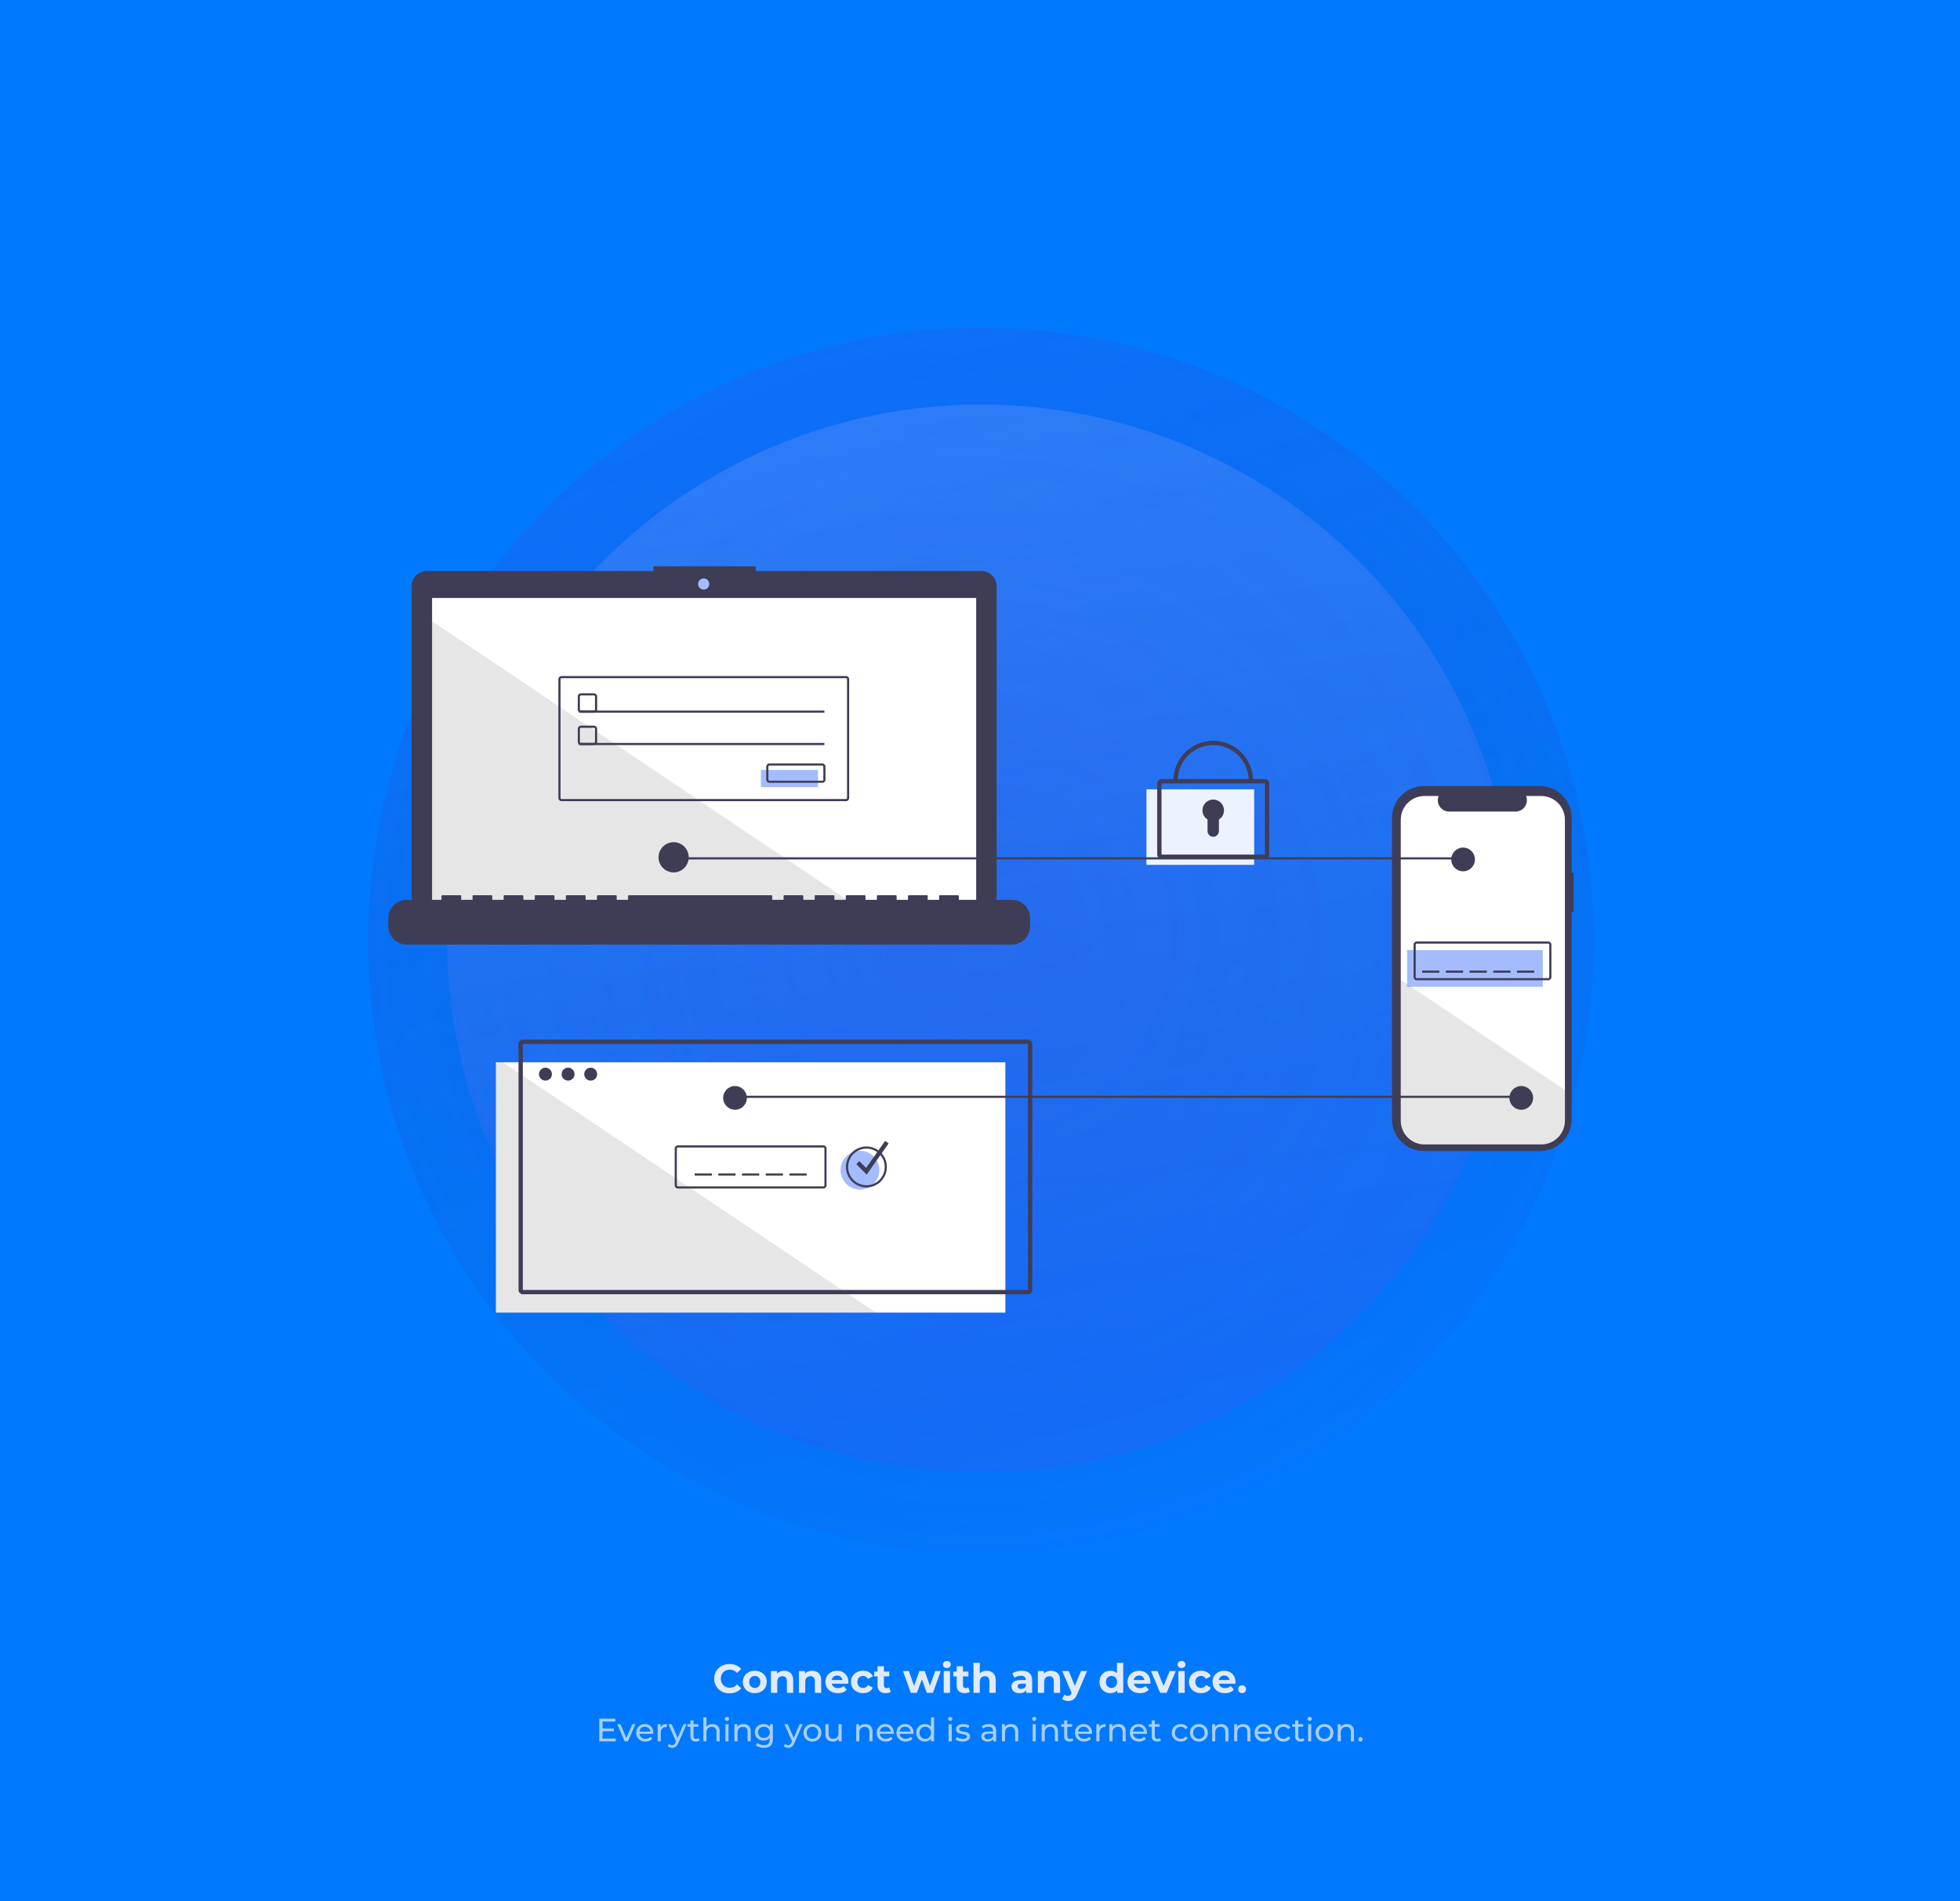 <svg width="969" height="940" viewBox="0 0 969 940" fill="none" xmlns="http://www.w3.org/2000/svg">
<rect width="969" height="940" fill="#0079FF"/>
<circle cx="485" cy="465" r="303" fill="url(#paint0_radial_0_4)" fill-opacity="0.2"/>
<circle cx="485" cy="465" r="303" fill="url(#paint1_linear_0_4)" fill-opacity="0.2"/>
<circle cx="485" cy="464" r="264" fill="url(#paint2_radial_0_4)" fill-opacity="0.2"/>
<circle cx="485" cy="464" r="264" fill="url(#paint3_linear_0_4)" fill-opacity="0.2"/>
<g clip-path="url(#clip0_0_4)">
<path d="M778 431.552H777.01V404.39C777.01 402.326 776.604 400.282 775.816 398.374C775.027 396.467 773.871 394.734 772.414 393.274C770.957 391.815 769.227 390.657 767.324 389.867C765.42 389.077 763.379 388.67 761.319 388.67H703.879C701.818 388.67 699.778 389.077 697.874 389.867C695.97 390.657 694.24 391.815 692.783 393.274C691.326 394.734 690.17 396.467 689.382 398.374C688.593 400.282 688.187 402.326 688.187 404.39V553.401C688.187 555.465 688.593 557.509 689.382 559.417C690.17 561.324 691.326 563.057 692.783 564.517C694.24 565.976 695.97 567.134 697.874 567.924C699.778 568.714 701.818 569.121 703.879 569.121H761.319C763.379 569.121 765.42 568.714 767.324 567.924C769.227 567.134 770.957 565.976 772.414 564.517C773.871 563.057 775.027 561.324 775.816 559.417C776.604 557.509 777.01 555.465 777.01 553.401V450.886H778V431.552Z" fill="#3F3D56"/>
<path d="M773.671 405.314V554.108C773.671 557.222 772.436 560.208 770.238 562.41C768.041 564.612 765.06 565.849 761.951 565.849H704.235C702.696 565.849 701.173 565.545 699.751 564.955C698.33 564.365 697.038 563.5 695.95 562.409C694.862 561.319 694 560.025 693.411 558.6C692.823 557.176 692.52 555.649 692.521 554.108V405.314C692.521 402.201 693.755 399.216 695.952 397.015C698.149 394.814 701.128 393.578 704.235 393.578H711.237C710.894 394.425 710.763 395.343 710.857 396.252C710.951 397.162 711.266 398.034 711.775 398.793C712.284 399.551 712.971 400.173 713.776 400.603C714.581 401.033 715.479 401.259 716.392 401.26H749.299C750.213 401.262 751.113 401.038 751.919 400.608C752.726 400.179 753.414 399.557 753.924 398.797C754.433 398.038 754.748 397.164 754.841 396.254C754.933 395.344 754.8 394.425 754.454 393.578H761.951C765.059 393.578 768.039 394.814 770.237 397.015C772.435 399.216 773.67 402.201 773.671 405.314Z" fill="white"/>
<path d="M762.745 469.756H695.652V487.894H762.745V469.756Z" fill="#A4BCFD"/>
<path d="M765.407 484.693H700.444C700.02 484.693 699.614 484.524 699.315 484.224C699.015 483.924 698.847 483.517 698.846 483.093V467.089C698.847 466.665 699.015 466.258 699.315 465.958C699.614 465.658 700.02 465.489 700.444 465.489H765.407C765.831 465.489 766.237 465.658 766.536 465.958C766.836 466.258 767.004 466.665 767.005 467.089V483.093C767.004 483.517 766.836 483.924 766.536 484.224C766.237 484.524 765.831 484.693 765.407 484.693ZM700.444 466.556C700.303 466.556 700.167 466.612 700.068 466.712C699.968 466.812 699.912 466.948 699.911 467.089V483.093C699.912 483.234 699.968 483.37 700.068 483.47C700.167 483.57 700.303 483.626 700.444 483.626H765.407C765.548 483.626 765.684 483.57 765.784 483.47C765.883 483.37 765.939 483.234 765.94 483.093V467.089C765.939 466.948 765.883 466.812 765.784 466.712C765.684 466.612 765.548 466.556 765.407 466.556H700.444Z" fill="#3F3D56"/>
<path d="M711.626 479.892H703.106V480.959H711.626V479.892Z" fill="#3F3D56"/>
<path d="M723.341 479.892H714.821V480.959H723.341V479.892Z" fill="#3F3D56"/>
<path d="M735.056 479.892H726.536V480.959H735.056V479.892Z" fill="#3F3D56"/>
<path d="M746.77 479.892H738.25V480.959H746.77V479.892Z" fill="#3F3D56"/>
<path d="M758.485 479.892H749.965V480.959H758.485V479.892Z" fill="#3F3D56"/>
<path opacity="0.1" d="M773.671 538.979V554.108C773.671 557.222 772.436 560.208 770.238 562.41C768.041 564.612 765.06 565.849 761.951 565.849H704.235C702.696 565.849 701.173 565.545 699.751 564.955C698.33 564.365 697.038 563.5 695.95 562.409C694.862 561.319 694 560.025 693.411 558.6C692.823 557.176 692.52 555.649 692.521 554.108V484.512L773.671 538.979Z" fill="black"/>
<path d="M497.035 525.237H245.169V649H497.035V525.237Z" fill="white"/>
<path opacity="0.1" d="M433.003 649H246.234C245.952 648.999 245.682 648.886 245.482 648.687C245.283 648.487 245.17 648.216 245.169 647.933V526.303C245.17 526.021 245.283 525.75 245.482 525.55C245.682 525.35 245.952 525.237 246.234 525.237H248.599L433.003 649Z" fill="black"/>
<path d="M752.095 541.774H361.784V542.841H752.095V541.774Z" fill="#3F3D56"/>
<path d="M485.182 282.303H373.632V280H323.051V282.303H211.041C210.05 282.303 209.069 282.499 208.154 282.879C207.238 283.259 206.406 283.816 205.706 284.517C205.005 285.219 204.449 286.053 204.07 286.97C203.691 287.887 203.496 288.87 203.496 289.863V442.89C203.496 444.895 204.291 446.817 205.706 448.235C207.121 449.653 209.04 450.449 211.041 450.449H485.182C487.184 450.449 489.103 449.653 490.518 448.235C491.933 446.817 492.728 444.895 492.728 442.89V289.863C492.728 288.87 492.533 287.887 492.154 286.97C491.774 286.053 491.219 285.219 490.518 284.517C489.817 283.816 488.986 283.259 488.07 282.879C487.155 282.499 486.173 282.303 485.182 282.303Z" fill="#3F3D56"/>
<path d="M482.61 295.661H213.614V447.687H482.61V295.661Z" fill="white"/>
<path d="M347.882 291.517C349.406 291.517 350.641 290.279 350.641 288.753C350.641 287.226 349.406 285.989 347.882 285.989C346.358 285.989 345.123 287.226 345.123 288.753C345.123 290.279 346.358 291.517 347.882 291.517Z" fill="#A4BCFD"/>
<path d="M293.625 352.395H287.236C286.812 352.394 286.406 352.225 286.107 351.925C285.807 351.625 285.639 351.218 285.638 350.794V344.393C285.639 343.968 285.807 343.562 286.107 343.261C286.406 342.961 286.812 342.793 287.236 342.792H293.625C294.049 342.793 294.455 342.961 294.755 343.261C295.054 343.562 295.222 343.968 295.223 344.393V350.794C295.222 351.218 295.054 351.625 294.755 351.925C294.455 352.225 294.049 352.394 293.625 352.395ZM287.236 343.859C287.094 343.859 286.959 343.916 286.859 344.016C286.759 344.116 286.703 344.251 286.703 344.393V350.794C286.703 350.936 286.759 351.071 286.859 351.171C286.959 351.271 287.094 351.327 287.236 351.328H293.625C293.767 351.327 293.902 351.271 294.002 351.171C294.102 351.071 294.158 350.936 294.158 350.794V344.393C294.158 344.251 294.102 344.116 294.002 344.016C293.902 343.916 293.767 343.859 293.625 343.859H287.236Z" fill="#3F3D56"/>
<path d="M407.577 351.328H286.171V352.395H407.577V351.328Z" fill="#3F3D56"/>
<path d="M404.382 380.668H376.161V389.204H404.382V380.668Z" fill="#A4BCFD"/>
<path d="M406.512 387.07H380.42C379.997 387.069 379.591 386.9 379.291 386.6C378.992 386.3 378.824 385.894 378.823 385.469V379.068C378.824 378.643 378.992 378.237 379.291 377.937C379.591 377.637 379.997 377.468 380.42 377.467H406.512C406.936 377.468 407.342 377.637 407.641 377.937C407.941 378.237 408.109 378.643 408.11 379.068V385.469C408.109 385.894 407.941 386.3 407.641 386.6C407.342 386.9 406.936 387.069 406.512 387.07ZM380.42 378.534C380.279 378.534 380.144 378.591 380.044 378.691C379.944 378.791 379.888 378.926 379.888 379.068V385.469C379.888 385.611 379.944 385.746 380.044 385.846C380.144 385.946 380.279 386.003 380.42 386.003H406.512C406.653 386.003 406.789 385.946 406.889 385.846C406.988 385.746 407.045 385.611 407.045 385.469V379.068C407.045 378.926 406.988 378.791 406.889 378.691C406.789 378.591 406.653 378.534 406.512 378.534H380.42Z" fill="#3F3D56"/>
<path d="M620.039 390.27H566.79V427.613H620.039V390.27Z" fill="#EDF2FF"/>
<path d="M625.364 424.679H574.245C573.68 424.678 573.139 424.453 572.74 424.053C572.34 423.653 572.116 423.111 572.115 422.545V387.336C572.116 386.771 572.34 386.228 572.74 385.828C573.139 385.428 573.68 385.203 574.245 385.203H625.364C625.928 385.203 626.47 385.428 626.869 385.828C627.268 386.228 627.493 386.771 627.494 387.336V422.545C627.493 423.111 627.268 423.653 626.869 424.053C626.47 424.453 625.928 424.678 625.364 424.679ZM574.245 387.336V422.545H625.365L625.364 387.336H574.245Z" fill="#3F3D56"/>
<path d="M619.506 386.003H617.376C617.376 381.334 615.525 376.856 612.23 373.555C608.934 370.253 604.465 368.398 599.804 368.398C595.144 368.398 590.674 370.253 587.379 373.555C584.084 376.856 582.232 381.334 582.232 386.003H580.102C580.102 380.768 582.178 375.747 585.873 372.046C589.568 368.344 594.579 366.265 599.804 366.265C605.03 366.265 610.041 368.344 613.736 372.046C617.431 375.747 619.506 380.768 619.506 386.003Z" fill="#3F3D56"/>
<path d="M605.129 400.673C605.13 399.744 604.889 398.831 604.43 398.024C603.971 397.217 603.309 396.544 602.51 396.072C601.712 395.6 600.804 395.345 599.877 395.333C598.95 395.32 598.035 395.55 597.224 396C596.413 396.45 595.733 397.105 595.252 397.899C594.771 398.693 594.505 399.6 594.481 400.528C594.457 401.457 594.676 402.376 595.115 403.194C595.554 404.012 596.199 404.701 596.986 405.193V410.919C596.986 411.289 597.058 411.657 597.2 411.999C597.342 412.342 597.549 412.653 597.811 412.916C598.073 413.178 598.384 413.386 598.726 413.528C599.068 413.67 599.434 413.743 599.805 413.743C600.552 413.743 601.269 413.445 601.798 412.916C602.327 412.386 602.624 411.668 602.624 410.919V405.193C603.39 404.715 604.022 404.049 604.461 403.258C604.899 402.467 605.129 401.578 605.129 400.673Z" fill="#3F3D56"/>
<path d="M351.933 580.183H343.413V581.25H351.933V580.183Z" fill="#3F3D56"/>
<path d="M363.647 580.183H355.127V581.25H363.647V580.183Z" fill="#3F3D56"/>
<path d="M375.362 580.183H366.842V581.25H375.362V580.183Z" fill="#3F3D56"/>
<path d="M387.077 580.183H378.557V581.25H387.077V580.183Z" fill="#3F3D56"/>
<path d="M398.791 580.183H390.271V581.25H398.791V580.183Z" fill="#3F3D56"/>
<path d="M508.217 639.931H258.481C257.917 639.931 257.375 639.706 256.976 639.306C256.577 638.905 256.352 638.363 256.352 637.797V516.168C256.352 515.602 256.577 515.06 256.976 514.66C257.375 514.26 257.917 514.035 258.481 514.034H508.217C508.781 514.034 509.323 514.259 509.722 514.66C510.121 515.06 510.346 515.602 510.347 516.168V637.797C510.346 638.363 510.121 638.906 509.722 639.306C509.323 639.706 508.781 639.931 508.217 639.931ZM258.481 516.168V637.797H508.218L508.217 516.168H258.481Z" fill="#3F3D56"/>
<path d="M269.664 534.305C271.428 534.305 272.859 532.872 272.859 531.105C272.859 529.337 271.428 527.904 269.664 527.904C267.899 527.904 266.469 529.337 266.469 531.105C266.469 532.872 267.899 534.305 269.664 534.305Z" fill="#3F3D56"/>
<path d="M280.846 534.305C282.61 534.305 284.041 532.872 284.041 531.105C284.041 529.337 282.61 527.904 280.846 527.904C279.081 527.904 277.651 529.337 277.651 531.105C277.651 532.872 279.081 534.305 280.846 534.305Z" fill="#3F3D56"/>
<path d="M292.028 534.305C293.792 534.305 295.223 532.872 295.223 531.105C295.223 529.337 293.792 527.904 292.028 527.904C290.263 527.904 288.833 529.337 288.833 531.105C288.833 532.872 290.263 534.305 292.028 534.305Z" fill="#3F3D56"/>
<path d="M407.045 587.652H335.159C334.736 587.651 334.33 587.482 334.03 587.182C333.731 586.882 333.562 586.476 333.562 586.051V567.914C333.562 567.489 333.731 567.082 334.03 566.782C334.33 566.482 334.736 566.314 335.159 566.313H407.045C407.468 566.314 407.874 566.482 408.174 566.782C408.473 567.082 408.642 567.489 408.642 567.914V586.051C408.642 586.476 408.473 586.882 408.174 587.182C407.874 587.482 407.468 587.651 407.045 587.652ZM335.159 567.38C335.018 567.38 334.883 567.437 334.783 567.537C334.683 567.637 334.627 567.772 334.627 567.914V586.051C334.627 586.193 334.683 586.328 334.783 586.428C334.883 586.528 335.018 586.585 335.159 586.585H407.045C407.186 586.585 407.321 586.528 407.421 586.428C407.521 586.328 407.577 586.193 407.577 586.051V567.914C407.577 567.772 407.521 567.637 407.421 567.537C407.321 567.437 407.186 567.38 407.045 567.38H335.159Z" fill="#3F3D56"/>
<path d="M425.149 588.185C430.443 588.185 434.734 583.886 434.734 578.583C434.734 573.28 430.443 568.981 425.149 568.981C419.856 568.981 415.564 573.28 415.564 578.583C415.564 583.886 419.856 588.185 425.149 588.185Z" fill="#A4BCFD"/>
<path d="M428.344 587.118C426.343 587.118 424.387 586.524 422.723 585.41C421.06 584.296 419.763 582.713 418.997 580.861C418.231 579.009 418.031 576.971 418.421 575.005C418.812 573.039 419.775 571.233 421.19 569.815C422.605 568.398 424.408 567.433 426.37 567.041C428.333 566.65 430.367 566.851 432.216 567.618C434.064 568.385 435.645 569.684 436.756 571.351C437.868 573.018 438.461 574.978 438.461 576.982C438.458 579.67 437.391 582.246 435.495 584.146C433.598 586.046 431.026 587.115 428.344 587.118ZM428.344 567.914C426.554 567.914 424.804 568.445 423.315 569.442C421.826 570.438 420.666 571.855 419.981 573.512C419.296 575.169 419.117 576.992 419.466 578.752C419.815 580.511 420.677 582.127 421.943 583.395C423.209 584.663 424.822 585.527 426.578 585.877C428.334 586.227 430.154 586.047 431.808 585.361C433.462 584.675 434.876 583.512 435.871 582.021C436.865 580.529 437.396 578.776 437.396 576.982C437.394 574.578 436.439 572.273 434.742 570.573C433.045 568.873 430.744 567.916 428.344 567.914Z" fill="#3F3D56"/>
<path d="M428.486 580.768L423.331 575.603L424.837 574.094L428.202 577.465L437.591 564.098L439.332 565.327L428.486 580.768Z" fill="#3F3D56"/>
<path opacity="0.1" d="M422.971 447.687H213.614V307.178L422.971 447.687Z" fill="black"/>
<path d="M500.281 444.921H474.028V443.026C474.028 442.977 474.019 442.928 474 442.882C473.981 442.837 473.953 442.795 473.918 442.76C473.884 442.726 473.842 442.698 473.797 442.679C473.751 442.66 473.703 442.65 473.653 442.65H464.652C464.603 442.65 464.554 442.66 464.509 442.679C464.463 442.698 464.422 442.726 464.387 442.76C464.352 442.795 464.325 442.837 464.306 442.882C464.287 442.928 464.277 442.977 464.277 443.026V444.921H458.652V443.026C458.652 442.977 458.642 442.928 458.623 442.882C458.604 442.837 458.577 442.795 458.542 442.76C458.507 442.726 458.466 442.698 458.42 442.679C458.375 442.66 458.326 442.65 458.277 442.65H449.276C449.227 442.65 449.178 442.66 449.132 442.679C449.087 442.698 449.045 442.726 449.011 442.76C448.976 442.795 448.948 442.837 448.929 442.882C448.91 442.928 448.901 442.977 448.901 443.026V444.921H443.275V443.026C443.275 442.977 443.266 442.928 443.247 442.882C443.228 442.837 443.2 442.795 443.165 442.76C443.131 442.726 443.089 442.698 443.044 442.679C442.998 442.66 442.949 442.65 442.9 442.65H433.899C433.85 442.65 433.801 442.66 433.756 442.679C433.71 442.698 433.669 442.726 433.634 442.76C433.599 442.795 433.572 442.837 433.553 442.882C433.534 442.928 433.524 442.977 433.524 443.026V444.921H427.899V443.026C427.899 442.977 427.889 442.928 427.87 442.882C427.851 442.837 427.824 442.795 427.789 442.76C427.754 442.726 427.713 442.698 427.667 442.679C427.622 442.66 427.573 442.65 427.524 442.65H418.523C418.473 442.65 418.425 442.66 418.379 442.679C418.334 442.698 418.292 442.726 418.258 442.76C418.223 442.795 418.195 442.837 418.176 442.882C418.157 442.928 418.148 442.977 418.148 443.026V444.921H412.522V443.026C412.522 442.977 412.512 442.928 412.494 442.882C412.475 442.837 412.447 442.795 412.412 442.76C412.377 442.726 412.336 442.698 412.291 442.679C412.245 442.66 412.196 442.65 412.147 442.65H403.146C403.097 442.65 403.048 442.66 403.003 442.679C402.957 442.698 402.916 442.726 402.881 442.76C402.846 442.795 402.819 442.837 402.8 442.882C402.781 442.928 402.771 442.977 402.771 443.026V444.921H397.146V443.026C397.146 442.977 397.136 442.928 397.117 442.882C397.098 442.837 397.071 442.795 397.036 442.76C397.001 442.726 396.96 442.698 396.914 442.679C396.869 442.66 396.82 442.65 396.771 442.65H387.77C387.72 442.65 387.672 442.66 387.626 442.679C387.581 442.698 387.539 442.726 387.504 442.76C387.47 442.795 387.442 442.837 387.423 442.882C387.404 442.928 387.395 442.977 387.395 443.026V444.921H381.769V443.026C381.769 442.977 381.759 442.928 381.741 442.882C381.722 442.837 381.694 442.795 381.659 442.76C381.624 442.726 381.583 442.698 381.538 442.679C381.492 442.66 381.443 442.65 381.394 442.65H310.887C310.838 442.65 310.789 442.66 310.743 442.679C310.698 442.698 310.657 442.726 310.622 442.76C310.587 442.795 310.559 442.837 310.54 442.882C310.522 442.928 310.512 442.977 310.512 443.026V444.921H304.886V443.026C304.886 442.977 304.877 442.928 304.858 442.882C304.839 442.837 304.811 442.795 304.776 442.76C304.742 442.726 304.7 442.698 304.655 442.679C304.609 442.66 304.561 442.65 304.511 442.65H295.51C295.461 442.65 295.412 442.66 295.367 442.679C295.321 442.698 295.28 442.726 295.245 442.76C295.21 442.795 295.183 442.837 295.164 442.882C295.145 442.928 295.135 442.977 295.135 443.026V444.921H289.51V443.026C289.51 442.977 289.5 442.928 289.481 442.882C289.462 442.837 289.435 442.795 289.4 442.76C289.365 442.726 289.324 442.698 289.278 442.679C289.233 442.66 289.184 442.65 289.135 442.65H280.134C280.085 442.65 280.036 442.66 279.99 442.679C279.945 442.698 279.903 442.726 279.869 442.76C279.834 442.795 279.806 442.837 279.787 442.882C279.769 442.928 279.759 442.977 279.759 443.026V444.921H274.133V443.026C274.133 442.977 274.124 442.928 274.105 442.882C274.086 442.837 274.058 442.795 274.023 442.76C273.989 442.726 273.947 442.698 273.902 442.679C273.856 442.66 273.807 442.65 273.758 442.65H264.757C264.708 442.65 264.659 442.66 264.614 442.679C264.568 442.698 264.527 442.726 264.492 442.76C264.457 442.795 264.43 442.837 264.411 442.882C264.392 442.928 264.382 442.977 264.382 443.026V444.921H258.757V443.026C258.757 442.977 258.747 442.928 258.728 442.882C258.709 442.837 258.682 442.795 258.647 442.76C258.612 442.726 258.571 442.698 258.525 442.679C258.48 442.66 258.431 442.65 258.382 442.65H249.381C249.331 442.65 249.283 442.66 249.237 442.679C249.192 442.698 249.15 442.726 249.116 442.76C249.081 442.795 249.053 442.837 249.034 442.882C249.015 442.928 249.006 442.977 249.006 443.026V444.921H243.38V443.026C243.38 442.977 243.37 442.928 243.352 442.882C243.333 442.837 243.305 442.795 243.27 442.76C243.236 442.726 243.194 442.698 243.149 442.679C243.103 442.66 243.054 442.65 243.005 442.65H234.004C233.955 442.65 233.906 442.66 233.861 442.679C233.815 442.698 233.774 442.726 233.739 442.76C233.704 442.795 233.677 442.837 233.658 442.882C233.639 442.928 233.629 442.977 233.629 443.026V444.921H228.004V443.026C228.004 442.977 227.994 442.928 227.975 442.882C227.956 442.837 227.929 442.795 227.894 442.76C227.859 442.726 227.818 442.698 227.772 442.679C227.727 442.66 227.678 442.65 227.629 442.65H218.628C218.578 442.65 218.53 442.66 218.484 442.679C218.439 442.698 218.397 442.726 218.362 442.76C218.328 442.795 218.3 442.837 218.281 442.882C218.262 442.928 218.253 442.977 218.253 443.026V444.921H201.001C199.819 444.921 198.648 445.154 197.556 445.607C196.464 446.061 195.472 446.725 194.636 447.562C193.8 448.4 193.137 449.394 192.685 450.488C192.233 451.582 192 452.754 192 453.938V458.016C192 460.408 192.948 462.701 194.636 464.392C196.324 466.083 198.614 467.033 201.001 467.033H500.281C501.463 467.033 502.633 466.8 503.725 466.347C504.817 465.894 505.81 465.23 506.646 464.392C507.481 463.555 508.144 462.561 508.597 461.467C509.049 460.373 509.282 459.2 509.282 458.016V453.938C509.282 452.754 509.049 451.582 508.597 450.488C508.144 449.394 507.481 448.4 506.646 447.562C505.81 446.725 504.817 446.061 503.725 445.607C502.633 445.154 501.463 444.921 500.281 444.921Z" fill="#3F3D56"/>
<path d="M418.227 396.139H277.651C277.227 396.138 276.821 395.969 276.522 395.669C276.222 395.369 276.054 394.962 276.053 394.538V335.857C276.054 335.433 276.222 335.026 276.522 334.726C276.821 334.426 277.227 334.257 277.651 334.257H418.227C418.65 334.257 419.057 334.426 419.356 334.726C419.655 335.026 419.824 335.433 419.824 335.857V394.538C419.824 394.962 419.655 395.369 419.356 395.669C419.057 395.969 418.65 396.138 418.227 396.139ZM277.651 335.324C277.51 335.324 277.374 335.38 277.275 335.48C277.175 335.58 277.119 335.716 277.118 335.857V394.538C277.119 394.68 277.175 394.815 277.275 394.915C277.374 395.015 277.51 395.071 277.651 395.072H418.227C418.368 395.071 418.503 395.015 418.603 394.915C418.703 394.815 418.759 394.68 418.759 394.538V335.857C418.759 335.716 418.703 335.58 418.603 335.48C418.503 335.38 418.368 335.324 418.227 335.324H277.651Z" fill="#3F3D56"/>
<path d="M293.625 368.398H287.236C286.812 368.398 286.406 368.229 286.107 367.929C285.807 367.629 285.639 367.222 285.638 366.798V360.397C285.639 359.972 285.807 359.565 286.107 359.265C286.406 358.965 286.812 358.797 287.236 358.796H293.625C294.049 358.797 294.455 358.965 294.755 359.265C295.054 359.565 295.222 359.972 295.223 360.397V366.798C295.222 367.222 295.054 367.629 294.755 367.929C294.455 368.229 294.049 368.398 293.625 368.398ZM287.236 359.863C287.094 359.863 286.959 359.92 286.859 360.02C286.759 360.12 286.703 360.255 286.703 360.397V366.798C286.703 366.94 286.759 367.075 286.859 367.175C286.959 367.275 287.094 367.331 287.236 367.332H293.625C293.767 367.331 293.902 367.275 294.002 367.175C294.102 367.075 294.158 366.94 294.158 366.798V360.397C294.158 360.255 294.102 360.12 294.002 360.02C293.902 359.92 293.767 359.863 293.625 359.863H287.236Z" fill="#3F3D56"/>
<path d="M407.577 367.332H286.171V368.398H407.577V367.332Z" fill="#3F3D56"/>
<path d="M723.341 423.879H333.029V424.946H723.341V423.879Z" fill="#3F3D56"/>
<path d="M333.029 431.347C337.146 431.347 340.484 428.003 340.484 423.879C340.484 419.754 337.146 416.41 333.029 416.41C328.912 416.41 325.575 419.754 325.575 423.879C325.575 428.003 328.912 431.347 333.029 431.347Z" fill="#3F3D56"/>
<path d="M723.341 430.814C726.576 430.814 729.198 428.186 729.198 424.946C729.198 421.705 726.576 419.077 723.341 419.077C720.106 419.077 717.483 421.705 717.483 424.946C717.483 428.186 720.106 430.814 723.341 430.814Z" fill="#3F3D56"/>
<path d="M752.095 548.709C755.33 548.709 757.952 546.082 757.952 542.841C757.952 539.6 755.33 536.973 752.095 536.973C748.86 536.973 746.237 539.6 746.237 542.841C746.237 546.082 748.86 548.709 752.095 548.709Z" fill="#3F3D56"/>
<path d="M363.381 548.709C366.616 548.709 369.238 546.082 369.238 542.841C369.238 539.6 366.616 536.973 363.381 536.973C360.146 536.973 357.524 539.6 357.524 542.841C357.524 546.082 360.146 548.709 363.381 548.709Z" fill="#3F3D56"/>
</g>
<path d="M360.673 837.24C359.593 837.24 358.586 837.067 357.653 836.72C356.733 836.36 355.933 835.853 355.252 835.2C354.573 834.547 354.039 833.78 353.653 832.9C353.279 832.02 353.093 831.053 353.093 830C353.093 828.947 353.279 827.98 353.653 827.1C354.039 826.22 354.573 825.453 355.252 824.8C355.946 824.147 356.753 823.647 357.673 823.3C358.593 822.94 359.599 822.76 360.693 822.76C361.906 822.76 362.999 822.973 363.973 823.4C364.959 823.813 365.786 824.427 366.453 825.24L364.373 827.16C363.893 826.613 363.359 826.207 362.773 825.94C362.186 825.66 361.546 825.52 360.853 825.52C360.199 825.52 359.599 825.627 359.053 825.84C358.506 826.053 358.033 826.36 357.633 826.76C357.233 827.16 356.919 827.633 356.693 828.18C356.479 828.727 356.373 829.333 356.373 830C356.373 830.667 356.479 831.273 356.693 831.82C356.919 832.367 357.233 832.84 357.633 833.24C358.033 833.64 358.506 833.947 359.053 834.16C359.599 834.373 360.199 834.48 360.853 834.48C361.546 834.48 362.186 834.347 362.773 834.08C363.359 833.8 363.893 833.38 364.373 832.82L366.453 834.74C365.786 835.553 364.959 836.173 363.973 836.6C362.999 837.027 361.899 837.24 360.673 837.24ZM373.169 837.16C372.023 837.16 371.003 836.92 370.109 836.44C369.229 835.96 368.529 835.307 368.009 834.48C367.503 833.64 367.249 832.687 367.249 831.62C367.249 830.54 367.503 829.587 368.009 828.76C368.529 827.92 369.229 827.267 370.109 826.8C371.003 826.32 372.023 826.08 373.169 826.08C374.303 826.08 375.316 826.32 376.209 826.8C377.103 827.267 377.803 827.913 378.309 828.74C378.816 829.567 379.069 830.527 379.069 831.62C379.069 832.687 378.816 833.64 378.309 834.48C377.803 835.307 377.103 835.96 376.209 836.44C375.316 836.92 374.303 837.16 373.169 837.16ZM373.169 834.6C373.689 834.6 374.156 834.48 374.569 834.24C374.983 834 375.309 833.66 375.549 833.22C375.789 832.767 375.909 832.233 375.909 831.62C375.909 830.993 375.789 830.46 375.549 830.02C375.309 829.58 374.983 829.24 374.569 829C374.156 828.76 373.689 828.64 373.169 828.64C372.649 828.64 372.183 828.76 371.769 829C371.356 829.24 371.023 829.58 370.769 830.02C370.529 830.46 370.409 830.993 370.409 831.62C370.409 832.233 370.529 832.767 370.769 833.22C371.023 833.66 371.356 834 371.769 834.24C372.183 834.48 372.649 834.6 373.169 834.6ZM387.695 826.08C388.548 826.08 389.308 826.253 389.975 826.6C390.655 826.933 391.188 827.453 391.575 828.16C391.962 828.853 392.155 829.747 392.155 830.84V837H389.035V831.32C389.035 830.453 388.842 829.813 388.455 829.4C388.082 828.987 387.548 828.78 386.855 828.78C386.362 828.78 385.915 828.887 385.515 829.1C385.128 829.3 384.822 829.613 384.595 830.04C384.382 830.467 384.275 831.013 384.275 831.68V837H381.155V826.24H384.135V829.22L383.575 828.32C383.962 827.6 384.515 827.047 385.235 826.66C385.955 826.273 386.775 826.08 387.695 826.08ZM401.523 826.08C402.376 826.08 403.136 826.253 403.803 826.6C404.483 826.933 405.016 827.453 405.403 828.16C405.79 828.853 405.983 829.747 405.983 830.84V837H402.863V831.32C402.863 830.453 402.67 829.813 402.283 829.4C401.91 828.987 401.376 828.78 400.683 828.78C400.19 828.78 399.743 828.887 399.343 829.1C398.956 829.3 398.65 829.613 398.423 830.04C398.21 830.467 398.103 831.013 398.103 831.68V837H394.983V826.24H397.963V829.22L397.403 828.32C397.79 827.6 398.343 827.047 399.063 826.66C399.783 826.273 400.603 826.08 401.523 826.08ZM414.229 837.16C413.003 837.16 411.923 836.92 410.989 836.44C410.069 835.96 409.356 835.307 408.849 834.48C408.343 833.64 408.089 832.687 408.089 831.62C408.089 830.54 408.336 829.587 408.829 828.76C409.336 827.92 410.023 827.267 410.889 826.8C411.756 826.32 412.736 826.08 413.829 826.08C414.883 826.08 415.829 826.307 416.669 826.76C417.523 827.2 418.196 827.84 418.689 828.68C419.183 829.507 419.429 830.5 419.429 831.66C419.429 831.78 419.423 831.92 419.409 832.08C419.396 832.227 419.383 832.367 419.369 832.5H410.629V830.68H417.729L416.529 831.22C416.529 830.66 416.416 830.173 416.189 829.76C415.963 829.347 415.649 829.027 415.249 828.8C414.849 828.56 414.383 828.44 413.849 828.44C413.316 828.44 412.843 828.56 412.429 828.8C412.029 829.027 411.716 829.353 411.489 829.78C411.263 830.193 411.149 830.687 411.149 831.26V831.74C411.149 832.327 411.276 832.847 411.529 833.3C411.796 833.74 412.163 834.08 412.629 834.32C413.109 834.547 413.669 834.66 414.309 834.66C414.883 834.66 415.383 834.573 415.809 834.4C416.249 834.227 416.649 833.967 417.009 833.62L418.669 835.42C418.176 835.98 417.556 836.413 416.809 836.72C416.063 837.013 415.203 837.16 414.229 837.16ZM426.706 837.16C425.546 837.16 424.513 836.927 423.606 836.46C422.7 835.98 421.986 835.32 421.466 834.48C420.96 833.64 420.706 832.687 420.706 831.62C420.706 830.54 420.96 829.587 421.466 828.76C421.986 827.92 422.7 827.267 423.606 826.8C424.513 826.32 425.546 826.08 426.706 826.08C427.84 826.08 428.826 826.32 429.666 826.8C430.506 827.267 431.126 827.94 431.526 828.82L429.106 830.12C428.826 829.613 428.473 829.24 428.046 829C427.633 828.76 427.18 828.64 426.686 828.64C426.153 828.64 425.673 828.76 425.246 829C424.82 829.24 424.48 829.58 424.226 830.02C423.986 830.46 423.866 830.993 423.866 831.62C423.866 832.247 423.986 832.78 424.226 833.22C424.48 833.66 424.82 834 425.246 834.24C425.673 834.48 426.153 834.6 426.686 834.6C427.18 834.6 427.633 834.487 428.046 834.26C428.473 834.02 428.826 833.64 429.106 833.12L431.526 834.44C431.126 835.307 430.506 835.98 429.666 836.46C428.826 836.927 427.84 837.16 426.706 837.16ZM437.879 837.16C436.612 837.16 435.626 836.84 434.919 836.2C434.212 835.547 433.859 834.58 433.859 833.3V823.86H436.979V833.26C436.979 833.713 437.099 834.067 437.339 834.32C437.579 834.56 437.906 834.68 438.319 834.68C438.812 834.68 439.232 834.547 439.579 834.28L440.419 836.48C440.099 836.707 439.712 836.88 439.259 837C438.819 837.107 438.359 837.16 437.879 837.16ZM432.199 828.88V826.48H439.659V828.88H432.199ZM450.295 837L446.415 826.24H449.355L452.575 835.5H451.175L454.535 826.24H457.175L460.435 835.5H459.035L462.355 826.24H465.115L461.215 837H458.195L455.335 829.06H456.255L453.295 837H450.295ZM466.565 837V826.24H469.685V837H466.565ZM468.125 824.74C467.552 824.74 467.085 824.573 466.725 824.24C466.365 823.907 466.185 823.493 466.185 823C466.185 822.507 466.365 822.093 466.725 821.76C467.085 821.427 467.552 821.26 468.125 821.26C468.698 821.26 469.165 821.42 469.525 821.74C469.885 822.047 470.065 822.447 470.065 822.94C470.065 823.46 469.885 823.893 469.525 824.24C469.178 824.573 468.712 824.74 468.125 824.74ZM476.981 837.16C475.714 837.16 474.727 836.84 474.021 836.2C473.314 835.547 472.961 834.58 472.961 833.3V823.86H476.081V833.26C476.081 833.713 476.201 834.067 476.441 834.32C476.681 834.56 477.007 834.68 477.421 834.68C477.914 834.68 478.334 834.547 478.681 834.28L479.521 836.48C479.201 836.707 478.814 836.88 478.361 837C477.921 837.107 477.461 837.16 476.981 837.16ZM471.301 828.88V826.48H478.761V828.88H471.301ZM487.812 826.08C488.665 826.08 489.425 826.253 490.092 826.6C490.772 826.933 491.305 827.453 491.692 828.16C492.079 828.853 492.272 829.747 492.272 830.84V837H489.152V831.32C489.152 830.453 488.959 829.813 488.572 829.4C488.199 828.987 487.665 828.78 486.972 828.78C486.479 828.78 486.032 828.887 485.632 829.1C485.245 829.3 484.939 829.613 484.712 830.04C484.499 830.467 484.392 831.013 484.392 831.68V837H481.272V822.16H484.392V829.22L483.692 828.32C484.079 827.6 484.632 827.047 485.352 826.66C486.072 826.273 486.892 826.08 487.812 826.08ZM507.364 837V834.9L507.164 834.44V830.68C507.164 830.013 506.958 829.493 506.544 829.12C506.144 828.747 505.524 828.56 504.684 828.56C504.111 828.56 503.544 828.653 502.984 828.84C502.438 829.013 501.971 829.253 501.584 829.56L500.464 827.38C501.051 826.967 501.758 826.647 502.584 826.42C503.411 826.193 504.251 826.08 505.104 826.08C506.744 826.08 508.018 826.467 508.924 827.24C509.831 828.013 510.284 829.22 510.284 830.86V837H507.364ZM504.084 837.16C503.244 837.16 502.524 837.02 501.924 836.74C501.324 836.447 500.864 836.053 500.544 835.56C500.224 835.067 500.064 834.513 500.064 833.9C500.064 833.26 500.218 832.7 500.524 832.22C500.844 831.74 501.344 831.367 502.024 831.1C502.704 830.82 503.591 830.68 504.684 830.68H507.544V832.5H505.024C504.291 832.5 503.784 832.62 503.504 832.86C503.238 833.1 503.104 833.4 503.104 833.76C503.104 834.16 503.258 834.48 503.564 834.72C503.884 834.947 504.318 835.06 504.864 835.06C505.384 835.06 505.851 834.94 506.264 834.7C506.678 834.447 506.978 834.08 507.164 833.6L507.644 835.04C507.418 835.733 507.004 836.26 506.404 836.62C505.804 836.98 505.031 837.16 504.084 837.16ZM519.648 826.08C520.501 826.08 521.261 826.253 521.928 826.6C522.608 826.933 523.141 827.453 523.528 828.16C523.915 828.853 524.108 829.747 524.108 830.84V837H520.988V831.32C520.988 830.453 520.795 829.813 520.408 829.4C520.035 828.987 519.501 828.78 518.808 828.78C518.315 828.78 517.868 828.887 517.468 829.1C517.081 829.3 516.775 829.613 516.548 830.04C516.335 830.467 516.228 831.013 516.228 831.68V837H513.108V826.24H516.088V829.22L515.528 828.32C515.915 827.6 516.468 827.047 517.188 826.66C517.908 826.273 518.728 826.08 519.648 826.08ZM528.101 841.04C527.541 841.04 526.987 840.953 526.441 840.78C525.894 840.607 525.447 840.367 525.101 840.06L526.241 837.84C526.481 838.053 526.754 838.22 527.061 838.34C527.381 838.46 527.694 838.52 528.001 838.52C528.441 838.52 528.787 838.413 529.041 838.2C529.307 838 529.547 837.66 529.761 837.18L530.321 835.86L530.561 835.52L534.421 826.24H537.421L532.561 837.66C532.214 838.527 531.814 839.207 531.361 839.7C530.921 840.193 530.427 840.54 529.881 840.74C529.347 840.94 528.754 841.04 528.101 841.04ZM529.941 837.42L525.141 826.24H528.361L532.081 835.24L529.941 837.42ZM548.978 837.16C547.965 837.16 547.051 836.933 546.238 836.48C545.425 836.013 544.778 835.367 544.298 834.54C543.831 833.713 543.598 832.74 543.598 831.62C543.598 830.487 543.831 829.507 544.298 828.68C544.778 827.853 545.425 827.213 546.238 826.76C547.051 826.307 547.965 826.08 548.978 826.08C549.885 826.08 550.678 826.28 551.358 826.68C552.038 827.08 552.565 827.687 552.938 828.5C553.311 829.313 553.498 830.353 553.498 831.62C553.498 832.873 553.318 833.913 552.958 834.74C552.598 835.553 552.078 836.16 551.398 836.56C550.731 836.96 549.925 837.16 548.978 837.16ZM549.518 834.6C550.025 834.6 550.485 834.48 550.898 834.24C551.311 834 551.638 833.66 551.878 833.22C552.131 832.767 552.258 832.233 552.258 831.62C552.258 830.993 552.131 830.46 551.878 830.02C551.638 829.58 551.311 829.24 550.898 829C550.485 828.76 550.025 828.64 549.518 828.64C548.998 828.64 548.531 828.76 548.118 829C547.705 829.24 547.371 829.58 547.118 830.02C546.878 830.46 546.758 830.993 546.758 831.62C546.758 832.233 546.878 832.767 547.118 833.22C547.371 833.66 547.705 834 548.118 834.24C548.531 834.48 548.998 834.6 549.518 834.6ZM552.338 837V834.8L552.398 831.6L552.198 828.42V822.16H555.318V837H552.338ZM563.546 837.16C562.319 837.16 561.239 836.92 560.306 836.44C559.386 835.96 558.672 835.307 558.166 834.48C557.659 833.64 557.406 832.687 557.406 831.62C557.406 830.54 557.652 829.587 558.146 828.76C558.652 827.92 559.339 827.267 560.206 826.8C561.072 826.32 562.052 826.08 563.146 826.08C564.199 826.08 565.146 826.307 565.986 826.76C566.839 827.2 567.512 827.84 568.006 828.68C568.499 829.507 568.746 830.5 568.746 831.66C568.746 831.78 568.739 831.92 568.726 832.08C568.712 832.227 568.699 832.367 568.686 832.5H559.946V830.68H567.046L565.846 831.22C565.846 830.66 565.732 830.173 565.506 829.76C565.279 829.347 564.966 829.027 564.566 828.8C564.166 828.56 563.699 828.44 563.166 828.44C562.632 828.44 562.159 828.56 561.746 828.8C561.346 829.027 561.032 829.353 560.806 829.78C560.579 830.193 560.466 830.687 560.466 831.26V831.74C560.466 832.327 560.592 832.847 560.846 833.3C561.112 833.74 561.479 834.08 561.946 834.32C562.426 834.547 562.986 834.66 563.626 834.66C564.199 834.66 564.699 834.573 565.126 834.4C565.566 834.227 565.966 833.967 566.326 833.62L567.986 835.42C567.492 835.98 566.872 836.413 566.126 836.72C565.379 837.013 564.519 837.16 563.546 837.16ZM573.548 837L569.027 826.24H572.248L576.008 835.5H574.408L578.308 826.24H581.308L576.768 837H573.548ZM582.581 837V826.24H585.701V837H582.581ZM584.141 824.74C583.567 824.74 583.101 824.573 582.741 824.24C582.381 823.907 582.201 823.493 582.201 823C582.201 822.507 582.381 822.093 582.741 821.76C583.101 821.427 583.567 821.26 584.141 821.26C584.714 821.26 585.181 821.42 585.541 821.74C585.901 822.047 586.081 822.447 586.081 822.94C586.081 823.46 585.901 823.893 585.541 824.24C585.194 824.573 584.727 824.74 584.141 824.74ZM593.796 837.16C592.636 837.16 591.603 836.927 590.696 836.46C589.79 835.98 589.076 835.32 588.556 834.48C588.05 833.64 587.796 832.687 587.796 831.62C587.796 830.54 588.05 829.587 588.556 828.76C589.076 827.92 589.79 827.267 590.696 826.8C591.603 826.32 592.636 826.08 593.796 826.08C594.93 826.08 595.916 826.32 596.756 826.8C597.596 827.267 598.216 827.94 598.616 828.82L596.196 830.12C595.916 829.613 595.563 829.24 595.136 829C594.723 828.76 594.27 828.64 593.776 828.64C593.243 828.64 592.763 828.76 592.336 829C591.91 829.24 591.57 829.58 591.316 830.02C591.076 830.46 590.956 830.993 590.956 831.62C590.956 832.247 591.076 832.78 591.316 833.22C591.57 833.66 591.91 834 592.336 834.24C592.763 834.48 593.243 834.6 593.776 834.6C594.27 834.6 594.723 834.487 595.136 834.26C595.563 834.02 595.916 833.64 596.196 833.12L598.616 834.44C598.216 835.307 597.596 835.98 596.756 836.46C595.916 836.927 594.93 837.16 593.796 837.16ZM605.616 837.16C604.389 837.16 603.309 836.92 602.376 836.44C601.456 835.96 600.743 835.307 600.236 834.48C599.729 833.64 599.476 832.687 599.476 831.62C599.476 830.54 599.723 829.587 600.216 828.76C600.723 827.92 601.409 827.267 602.276 826.8C603.143 826.32 604.123 826.08 605.216 826.08C606.269 826.08 607.216 826.307 608.056 826.76C608.909 827.2 609.583 827.84 610.076 828.68C610.569 829.507 610.816 830.5 610.816 831.66C610.816 831.78 610.809 831.92 610.796 832.08C610.783 832.227 610.769 832.367 610.756 832.5H602.016V830.68H609.116L607.916 831.22C607.916 830.66 607.803 830.173 607.576 829.76C607.349 829.347 607.036 829.027 606.636 828.8C606.236 828.56 605.769 828.44 605.236 828.44C604.703 828.44 604.229 828.56 603.816 828.8C603.416 829.027 603.103 829.353 602.876 829.78C602.649 830.193 602.536 830.687 602.536 831.26V831.74C602.536 832.327 602.663 832.847 602.916 833.3C603.183 833.74 603.549 834.08 604.016 834.32C604.496 834.547 605.056 834.66 605.696 834.66C606.269 834.66 606.769 834.573 607.196 834.4C607.636 834.227 608.036 833.967 608.396 833.62L610.056 835.42C609.563 835.98 608.943 836.413 608.196 836.72C607.449 837.013 606.589 837.16 605.616 837.16ZM614.073 837.16C613.54 837.16 613.08 836.98 612.693 836.62C612.32 836.247 612.133 835.773 612.133 835.2C612.133 834.627 612.32 834.167 612.693 833.82C613.08 833.46 613.54 833.28 614.073 833.28C614.62 833.28 615.08 833.46 615.453 833.82C615.826 834.167 616.013 834.627 616.013 835.2C616.013 835.773 615.826 836.247 615.453 836.62C615.08 836.98 614.62 837.16 614.073 837.16Z" fill="#E0EAFF"/>
<path d="M297.738 854.632H303.498V855.992H297.738V854.632ZM297.882 859.608H304.41V861H296.282V849.8H304.186V851.192H297.882V859.608ZM308.86 861L305.148 852.52H306.748L310.044 860.2H309.276L312.636 852.52H314.14L310.428 861H308.86ZM319.115 861.096C318.208 861.096 317.408 860.909 316.715 860.536C316.032 860.163 315.499 859.651 315.115 859C314.741 858.349 314.555 857.603 314.555 856.76C314.555 855.917 314.736 855.171 315.099 854.52C315.472 853.869 315.979 853.363 316.619 853C317.269 852.627 318 852.44 318.811 852.44C319.632 852.44 320.357 852.621 320.987 852.984C321.616 853.347 322.107 853.859 322.459 854.52C322.821 855.171 323.003 855.933 323.003 856.808C323.003 856.872 322.997 856.947 322.987 857.032C322.987 857.117 322.981 857.197 322.971 857.272H315.755V856.168H322.171L321.547 856.552C321.557 856.008 321.445 855.523 321.211 855.096C320.976 854.669 320.651 854.339 320.235 854.104C319.829 853.859 319.355 853.736 318.811 853.736C318.277 853.736 317.803 853.859 317.387 854.104C316.971 854.339 316.645 854.675 316.411 855.112C316.176 855.539 316.059 856.029 316.059 856.584V856.84C316.059 857.405 316.187 857.912 316.443 858.36C316.709 858.797 317.077 859.139 317.547 859.384C318.016 859.629 318.555 859.752 319.163 859.752C319.664 859.752 320.117 859.667 320.523 859.496C320.939 859.325 321.301 859.069 321.611 858.728L322.459 859.72C322.075 860.168 321.595 860.509 321.019 860.744C320.453 860.979 319.819 861.096 319.115 861.096ZM325.136 861V852.52H326.608V854.824L326.464 854.248C326.698 853.661 327.093 853.213 327.648 852.904C328.202 852.595 328.885 852.44 329.696 852.44V853.928C329.632 853.917 329.568 853.912 329.504 853.912C329.45 853.912 329.397 853.912 329.344 853.912C328.522 853.912 327.872 854.157 327.392 854.648C326.912 855.139 326.672 855.848 326.672 856.776V861H325.136ZM332.301 864.2C331.895 864.2 331.501 864.131 331.117 863.992C330.733 863.864 330.402 863.672 330.125 863.416L330.781 862.264C330.994 862.467 331.229 862.621 331.485 862.728C331.741 862.835 332.013 862.888 332.301 862.888C332.674 862.888 332.983 862.792 333.229 862.6C333.474 862.408 333.703 862.067 333.917 861.576L334.445 860.408L334.605 860.216L337.933 852.52H339.437L335.325 861.848C335.079 862.445 334.802 862.915 334.493 863.256C334.194 863.597 333.863 863.837 333.501 863.976C333.138 864.125 332.738 864.2 332.301 864.2ZM334.317 861.272L330.445 852.52H332.045L335.341 860.072L334.317 861.272ZM344.016 861.096C343.163 861.096 342.502 860.867 342.032 860.408C341.563 859.949 341.328 859.293 341.328 858.44V850.664H342.864V858.376C342.864 858.835 342.976 859.187 343.2 859.432C343.435 859.677 343.766 859.8 344.192 859.8C344.672 859.8 345.072 859.667 345.392 859.4L345.872 860.504C345.638 860.707 345.355 860.856 345.024 860.952C344.704 861.048 344.368 861.096 344.016 861.096ZM339.888 853.784V852.52H345.296V853.784H339.888ZM352.257 852.44C352.951 852.44 353.559 852.573 354.081 852.84C354.615 853.107 355.031 853.512 355.329 854.056C355.628 854.6 355.777 855.288 355.777 856.12V861H354.241V856.296C354.241 855.475 354.039 854.856 353.633 854.44C353.239 854.024 352.679 853.816 351.953 853.816C351.409 853.816 350.935 853.923 350.529 854.136C350.124 854.349 349.809 854.664 349.585 855.08C349.372 855.496 349.265 856.013 349.265 856.632V861H347.729V849.128H349.265V854.808L348.961 854.2C349.239 853.645 349.665 853.213 350.241 852.904C350.817 852.595 351.489 852.44 352.257 852.44ZM358.62 861V852.52H360.156V861H358.62ZM359.388 850.888C359.089 850.888 358.839 850.792 358.636 850.6C358.444 850.408 358.348 850.173 358.348 849.896C358.348 849.608 358.444 849.368 358.636 849.176C358.839 848.984 359.089 848.888 359.388 848.888C359.687 848.888 359.932 848.984 360.124 849.176C360.327 849.357 360.428 849.587 360.428 849.864C360.428 850.152 360.332 850.397 360.14 850.6C359.948 850.792 359.697 850.888 359.388 850.888ZM367.617 852.44C368.31 852.44 368.918 852.573 369.441 852.84C369.974 853.107 370.39 853.512 370.689 854.056C370.987 854.6 371.137 855.288 371.137 856.12V861H369.601V856.296C369.601 855.475 369.398 854.856 368.993 854.44C368.598 854.024 368.038 853.816 367.313 853.816C366.769 853.816 366.294 853.923 365.889 854.136C365.483 854.349 365.169 854.664 364.945 855.08C364.731 855.496 364.625 856.013 364.625 856.632V861H363.089V852.52H364.561V854.808L364.321 854.2C364.598 853.645 365.025 853.213 365.601 852.904C366.177 852.595 366.849 852.44 367.617 852.44ZM377.691 864.2C376.913 864.2 376.155 864.088 375.419 863.864C374.694 863.651 374.102 863.341 373.643 862.936L374.379 861.752C374.774 862.093 375.259 862.36 375.835 862.552C376.411 862.755 377.014 862.856 377.643 862.856C378.646 862.856 379.382 862.621 379.851 862.152C380.321 861.683 380.555 860.968 380.555 860.008V858.216L380.715 856.536L380.635 854.84V852.52H382.091V859.848C382.091 861.341 381.718 862.44 380.971 863.144C380.225 863.848 379.131 864.2 377.691 864.2ZM377.499 860.648C376.678 860.648 375.942 860.477 375.291 860.136C374.651 859.784 374.139 859.299 373.755 858.68C373.382 858.061 373.195 857.347 373.195 856.536C373.195 855.715 373.382 855 373.755 854.392C374.139 853.773 374.651 853.293 375.291 852.952C375.942 852.611 376.678 852.44 377.499 852.44C378.225 852.44 378.886 852.589 379.483 852.888C380.081 853.176 380.555 853.624 380.907 854.232C381.27 854.84 381.451 855.608 381.451 856.536C381.451 857.453 381.27 858.216 380.907 858.824C380.555 859.432 380.081 859.891 379.483 860.2C378.886 860.499 378.225 860.648 377.499 860.648ZM377.675 859.304C378.241 859.304 378.742 859.187 379.179 858.952C379.617 858.717 379.958 858.392 380.203 857.976C380.459 857.56 380.587 857.08 380.587 856.536C380.587 855.992 380.459 855.512 380.203 855.096C379.958 854.68 379.617 854.36 379.179 854.136C378.742 853.901 378.241 853.784 377.675 853.784C377.11 853.784 376.603 853.901 376.155 854.136C375.718 854.36 375.371 854.68 375.115 855.096C374.87 855.512 374.747 855.992 374.747 856.536C374.747 857.08 374.87 857.56 375.115 857.976C375.371 858.392 375.718 858.717 376.155 858.952C376.603 859.187 377.11 859.304 377.675 859.304ZM389.691 864.2C389.286 864.2 388.891 864.131 388.507 863.992C388.123 863.864 387.793 863.672 387.515 863.416L388.171 862.264C388.385 862.467 388.619 862.621 388.875 862.728C389.131 862.835 389.403 862.888 389.691 862.888C390.065 862.888 390.374 862.792 390.619 862.6C390.865 862.408 391.094 862.067 391.307 861.576L391.835 860.408L391.995 860.216L395.323 852.52H396.827L392.715 861.848C392.47 862.445 392.193 862.915 391.883 863.256C391.585 863.597 391.254 863.837 390.891 863.976C390.529 864.125 390.129 864.2 389.691 864.2ZM391.707 861.272L387.835 852.52H389.435L392.731 860.072L391.707 861.272ZM401.658 861.096C400.805 861.096 400.048 860.909 399.386 860.536C398.725 860.163 398.202 859.651 397.818 859C397.434 858.339 397.242 857.592 397.242 856.76C397.242 855.917 397.434 855.171 397.818 854.52C398.202 853.869 398.725 853.363 399.386 853C400.048 852.627 400.805 852.44 401.658 852.44C402.501 852.44 403.253 852.627 403.914 853C404.586 853.363 405.109 853.869 405.482 854.52C405.866 855.16 406.058 855.907 406.058 856.76C406.058 857.603 405.866 858.349 405.482 859C405.109 859.651 404.586 860.163 403.914 860.536C403.253 860.909 402.501 861.096 401.658 861.096ZM401.658 859.752C402.202 859.752 402.688 859.629 403.114 859.384C403.552 859.139 403.893 858.792 404.138 858.344C404.384 857.885 404.506 857.357 404.506 856.76C404.506 856.152 404.384 855.629 404.138 855.192C403.893 854.744 403.552 854.397 403.114 854.152C402.688 853.907 402.202 853.784 401.658 853.784C401.114 853.784 400.629 853.907 400.202 854.152C399.776 854.397 399.434 854.744 399.178 855.192C398.922 855.629 398.794 856.152 398.794 856.76C398.794 857.357 398.922 857.885 399.178 858.344C399.434 858.792 399.776 859.139 400.202 859.384C400.629 859.629 401.114 859.752 401.658 859.752ZM411.751 861.096C411.025 861.096 410.385 860.963 409.831 860.696C409.287 860.429 408.86 860.024 408.551 859.48C408.252 858.925 408.103 858.232 408.103 857.4V852.52H409.639V857.224C409.639 858.056 409.836 858.68 410.231 859.096C410.636 859.512 411.201 859.72 411.927 859.72C412.46 859.72 412.924 859.613 413.319 859.4C413.713 859.176 414.017 858.856 414.231 858.44C414.444 858.013 414.551 857.501 414.551 856.904V852.52H416.087V861H414.631V858.712L414.871 859.32C414.593 859.885 414.177 860.323 413.623 860.632C413.068 860.941 412.444 861.096 411.751 861.096ZM427.836 852.44C428.529 852.44 429.137 852.573 429.66 852.84C430.193 853.107 430.609 853.512 430.908 854.056C431.206 854.6 431.356 855.288 431.356 856.12V861H429.82V856.296C429.82 855.475 429.617 854.856 429.212 854.44C428.817 854.024 428.257 853.816 427.532 853.816C426.988 853.816 426.513 853.923 426.108 854.136C425.702 854.349 425.388 854.664 425.164 855.08C424.95 855.496 424.844 856.013 424.844 856.632V861H423.308V852.52H424.78V854.808L424.54 854.2C424.817 853.645 425.244 853.213 425.82 852.904C426.396 852.595 427.068 852.44 427.836 852.44ZM437.974 861.096C437.068 861.096 436.268 860.909 435.574 860.536C434.892 860.163 434.358 859.651 433.974 859C433.601 858.349 433.414 857.603 433.414 856.76C433.414 855.917 433.596 855.171 433.958 854.52C434.332 853.869 434.838 853.363 435.478 853C436.129 852.627 436.86 852.44 437.67 852.44C438.492 852.44 439.217 852.621 439.846 852.984C440.476 853.347 440.966 853.859 441.318 854.52C441.681 855.171 441.862 855.933 441.862 856.808C441.862 856.872 441.857 856.947 441.846 857.032C441.846 857.117 441.841 857.197 441.83 857.272H434.614V856.168H441.03L440.406 856.552C440.417 856.008 440.305 855.523 440.07 855.096C439.836 854.669 439.51 854.339 439.094 854.104C438.689 853.859 438.214 853.736 437.67 853.736C437.137 853.736 436.662 853.859 436.246 854.104C435.83 854.339 435.505 854.675 435.27 855.112C435.036 855.539 434.918 856.029 434.918 856.584V856.84C434.918 857.405 435.046 857.912 435.302 858.36C435.569 858.797 435.937 859.139 436.406 859.384C436.876 859.629 437.414 859.752 438.022 859.752C438.524 859.752 438.977 859.667 439.382 859.496C439.798 859.325 440.161 859.069 440.47 858.728L441.318 859.72C440.934 860.168 440.454 860.509 439.878 860.744C439.313 860.979 438.678 861.096 437.974 861.096ZM447.771 861.096C446.864 861.096 446.064 860.909 445.371 860.536C444.688 860.163 444.155 859.651 443.771 859C443.398 858.349 443.211 857.603 443.211 856.76C443.211 855.917 443.392 855.171 443.755 854.52C444.128 853.869 444.635 853.363 445.275 853C445.926 852.627 446.656 852.44 447.467 852.44C448.288 852.44 449.014 852.621 449.643 852.984C450.272 853.347 450.763 853.859 451.115 854.52C451.478 855.171 451.659 855.933 451.659 856.808C451.659 856.872 451.654 856.947 451.643 857.032C451.643 857.117 451.638 857.197 451.627 857.272H444.411V856.168H450.827L450.203 856.552C450.214 856.008 450.102 855.523 449.867 855.096C449.632 854.669 449.307 854.339 448.891 854.104C448.486 853.859 448.011 853.736 447.467 853.736C446.934 853.736 446.459 853.859 446.043 854.104C445.627 854.339 445.302 854.675 445.067 855.112C444.832 855.539 444.715 856.029 444.715 856.584V856.84C444.715 857.405 444.843 857.912 445.099 858.36C445.366 858.797 445.734 859.139 446.203 859.384C446.672 859.629 447.211 859.752 447.819 859.752C448.32 859.752 448.774 859.667 449.179 859.496C449.595 859.325 449.958 859.069 450.267 858.728L451.115 859.72C450.731 860.168 450.251 860.509 449.675 860.744C449.11 860.979 448.475 861.096 447.771 861.096ZM457.296 861.096C456.475 861.096 455.739 860.915 455.088 860.552C454.448 860.189 453.941 859.683 453.568 859.032C453.195 858.381 453.008 857.624 453.008 856.76C453.008 855.896 453.195 855.144 453.568 854.504C453.941 853.853 454.448 853.347 455.088 852.984C455.739 852.621 456.475 852.44 457.296 852.44C458.011 852.44 458.656 852.6 459.232 852.92C459.808 853.24 460.267 853.72 460.608 854.36C460.96 855 461.136 855.8 461.136 856.76C461.136 857.72 460.965 858.52 460.624 859.16C460.293 859.8 459.84 860.285 459.264 860.616C458.688 860.936 458.032 861.096 457.296 861.096ZM457.424 859.752C457.957 859.752 458.437 859.629 458.864 859.384C459.301 859.139 459.643 858.792 459.888 858.344C460.144 857.885 460.272 857.357 460.272 856.76C460.272 856.152 460.144 855.629 459.888 855.192C459.643 854.744 459.301 854.397 458.864 854.152C458.437 853.907 457.957 853.784 457.424 853.784C456.88 853.784 456.395 853.907 455.968 854.152C455.541 854.397 455.2 854.744 454.944 855.192C454.688 855.629 454.56 856.152 454.56 856.76C454.56 857.357 454.688 857.885 454.944 858.344C455.2 858.792 455.541 859.139 455.968 859.384C456.395 859.629 456.88 859.752 457.424 859.752ZM460.32 861V858.712L460.416 856.744L460.256 854.776V849.128H461.792V861H460.32ZM468.995 861V852.52H470.531V861H468.995ZM469.763 850.888C469.464 850.888 469.214 850.792 469.011 850.6C468.819 850.408 468.723 850.173 468.723 849.896C468.723 849.608 468.819 849.368 469.011 849.176C469.214 848.984 469.464 848.888 469.763 848.888C470.062 848.888 470.307 848.984 470.499 849.176C470.702 849.357 470.803 849.587 470.803 849.864C470.803 850.152 470.707 850.397 470.515 850.6C470.323 850.792 470.072 850.888 469.763 850.888ZM475.896 861.096C475.192 861.096 474.52 861 473.88 860.808C473.25 860.616 472.754 860.381 472.392 860.104L473.032 858.888C473.394 859.133 473.842 859.341 474.376 859.512C474.909 859.683 475.453 859.768 476.008 859.768C476.722 859.768 477.234 859.667 477.544 859.464C477.864 859.261 478.024 858.979 478.024 858.616C478.024 858.349 477.928 858.141 477.736 857.992C477.544 857.843 477.288 857.731 476.968 857.656C476.658 857.581 476.312 857.517 475.928 857.464C475.544 857.4 475.16 857.325 474.776 857.24C474.392 857.144 474.04 857.016 473.72 856.856C473.4 856.685 473.144 856.456 472.952 856.168C472.76 855.869 472.664 855.475 472.664 854.984C472.664 854.472 472.808 854.024 473.096 853.64C473.384 853.256 473.789 852.963 474.312 852.76C474.845 852.547 475.474 852.44 476.2 852.44C476.754 852.44 477.314 852.509 477.88 852.648C478.456 852.776 478.925 852.963 479.288 853.208L478.632 854.424C478.248 854.168 477.848 853.992 477.432 853.896C477.016 853.8 476.6 853.752 476.184 853.752C475.512 853.752 475.01 853.864 474.68 854.088C474.349 854.301 474.184 854.579 474.184 854.92C474.184 855.208 474.28 855.432 474.472 855.592C474.674 855.741 474.93 855.859 475.24 855.944C475.56 856.029 475.912 856.104 476.296 856.168C476.68 856.221 477.064 856.296 477.448 856.392C477.832 856.477 478.178 856.6 478.488 856.76C478.808 856.92 479.064 857.144 479.256 857.432C479.458 857.72 479.56 858.104 479.56 858.584C479.56 859.096 479.41 859.539 479.112 859.912C478.813 860.285 478.392 860.579 477.848 860.792C477.304 860.995 476.653 861.096 475.896 861.096ZM491.04 861V859.208L490.96 858.872V855.816C490.96 855.165 490.768 854.664 490.384 854.312C490.011 853.949 489.446 853.768 488.688 853.768C488.187 853.768 487.696 853.853 487.216 854.024C486.736 854.184 486.331 854.403 486 854.68L485.36 853.528C485.798 853.176 486.32 852.909 486.928 852.728C487.547 852.536 488.192 852.44 488.864 852.44C490.027 852.44 490.923 852.723 491.552 853.288C492.182 853.853 492.496 854.717 492.496 855.88V861H491.04ZM488.256 861.096C487.627 861.096 487.072 860.989 486.592 860.776C486.123 860.563 485.76 860.269 485.504 859.896C485.248 859.512 485.12 859.08 485.12 858.6C485.12 858.141 485.227 857.725 485.44 857.352C485.664 856.979 486.022 856.68 486.512 856.456C487.014 856.232 487.686 856.12 488.528 856.12H491.216V857.224H488.592C487.824 857.224 487.307 857.352 487.04 857.608C486.774 857.864 486.64 858.173 486.64 858.536C486.64 858.952 486.806 859.288 487.136 859.544C487.467 859.789 487.926 859.912 488.512 859.912C489.088 859.912 489.59 859.784 490.016 859.528C490.454 859.272 490.768 858.899 490.96 858.408L491.264 859.464C491.062 859.965 490.704 860.365 490.192 860.664C489.68 860.952 489.035 861.096 488.256 861.096ZM499.867 852.44C500.56 852.44 501.168 852.573 501.691 852.84C502.224 853.107 502.64 853.512 502.939 854.056C503.237 854.6 503.387 855.288 503.387 856.12V861H501.851V856.296C501.851 855.475 501.648 854.856 501.243 854.44C500.848 854.024 500.288 853.816 499.563 853.816C499.019 853.816 498.544 853.923 498.139 854.136C497.733 854.349 497.419 854.664 497.195 855.08C496.981 855.496 496.875 856.013 496.875 856.632V861H495.339V852.52H496.811V854.808L496.571 854.2C496.848 853.645 497.275 853.213 497.851 852.904C498.427 852.595 499.099 852.44 499.867 852.44ZM510.526 861V852.52H512.062V861H510.526ZM511.294 850.888C510.996 850.888 510.745 850.792 510.542 850.6C510.35 850.408 510.254 850.173 510.254 849.896C510.254 849.608 510.35 849.368 510.542 849.176C510.745 848.984 510.996 848.888 511.294 848.888C511.593 848.888 511.838 848.984 512.03 849.176C512.233 849.357 512.334 849.587 512.334 849.864C512.334 850.152 512.238 850.397 512.046 850.6C511.854 850.792 511.604 850.888 511.294 850.888ZM519.523 852.44C520.216 852.44 520.824 852.573 521.347 852.84C521.88 853.107 522.296 853.512 522.595 854.056C522.894 854.6 523.043 855.288 523.043 856.12V861H521.507V856.296C521.507 855.475 521.304 854.856 520.899 854.44C520.504 854.024 519.944 853.816 519.219 853.816C518.675 853.816 518.2 853.923 517.795 854.136C517.39 854.349 517.075 854.664 516.851 855.08C516.638 855.496 516.531 856.013 516.531 856.632V861H514.995V852.52H516.467V854.808L516.227 854.2C516.504 853.645 516.931 853.213 517.507 852.904C518.083 852.595 518.755 852.44 519.523 852.44ZM528.798 861.096C527.944 861.096 527.283 860.867 526.814 860.408C526.344 859.949 526.11 859.293 526.11 858.44V850.664H527.646V858.376C527.646 858.835 527.758 859.187 527.982 859.432C528.216 859.677 528.547 859.8 528.974 859.8C529.454 859.8 529.854 859.667 530.174 859.4L530.654 860.504C530.419 860.707 530.136 860.856 529.806 860.952C529.486 861.048 529.15 861.096 528.798 861.096ZM524.67 853.784V852.52H530.078V853.784H524.67ZM536.005 861.096C535.099 861.096 534.299 860.909 533.605 860.536C532.923 860.163 532.389 859.651 532.005 859C531.632 858.349 531.445 857.603 531.445 856.76C531.445 855.917 531.627 855.171 531.989 854.52C532.363 853.869 532.869 853.363 533.509 853C534.16 852.627 534.891 852.44 535.701 852.44C536.523 852.44 537.248 852.621 537.877 852.984C538.507 853.347 538.997 853.859 539.349 854.52C539.712 855.171 539.893 855.933 539.893 856.808C539.893 856.872 539.888 856.947 539.877 857.032C539.877 857.117 539.872 857.197 539.861 857.272H532.645V856.168H539.061L538.437 856.552C538.448 856.008 538.336 855.523 538.101 855.096C537.867 854.669 537.541 854.339 537.125 854.104C536.72 853.859 536.245 853.736 535.701 853.736C535.168 853.736 534.693 853.859 534.277 854.104C533.861 854.339 533.536 854.675 533.301 855.112C533.067 855.539 532.949 856.029 532.949 856.584V856.84C532.949 857.405 533.077 857.912 533.333 858.36C533.6 858.797 533.968 859.139 534.437 859.384C534.907 859.629 535.445 859.752 536.053 859.752C536.555 859.752 537.008 859.667 537.413 859.496C537.829 859.325 538.192 859.069 538.501 858.728L539.349 859.72C538.965 860.168 538.485 860.509 537.909 860.744C537.344 860.979 536.709 861.096 536.005 861.096ZM542.026 861V852.52H543.498V854.824L543.354 854.248C543.589 853.661 543.984 853.213 544.538 852.904C545.093 852.595 545.776 852.44 546.586 852.44V853.928C546.522 853.917 546.458 853.912 546.394 853.912C546.341 853.912 546.288 853.912 546.234 853.912C545.413 853.912 544.762 854.157 544.282 854.648C543.802 855.139 543.562 855.848 543.562 856.776V861H542.026ZM553.007 852.44C553.701 852.44 554.309 852.573 554.831 852.84C555.365 853.107 555.781 853.512 556.079 854.056C556.378 854.6 556.527 855.288 556.527 856.12V861H554.991V856.296C554.991 855.475 554.789 854.856 554.383 854.44C553.989 854.024 553.429 853.816 552.703 853.816C552.159 853.816 551.685 853.923 551.279 854.136C550.874 854.349 550.559 854.664 550.335 855.08C550.122 855.496 550.015 856.013 550.015 856.632V861H548.479V852.52H549.951V854.808L549.711 854.2C549.989 853.645 550.415 853.213 550.991 852.904C551.567 852.595 552.239 852.44 553.007 852.44ZM563.146 861.096C562.239 861.096 561.439 860.909 560.746 860.536C560.063 860.163 559.53 859.651 559.146 859C558.773 858.349 558.586 857.603 558.586 856.76C558.586 855.917 558.767 855.171 559.13 854.52C559.503 853.869 560.01 853.363 560.65 853C561.301 852.627 562.031 852.44 562.842 852.44C563.663 852.44 564.389 852.621 565.018 852.984C565.647 853.347 566.138 853.859 566.49 854.52C566.853 855.171 567.034 855.933 567.034 856.808C567.034 856.872 567.029 856.947 567.018 857.032C567.018 857.117 567.013 857.197 567.002 857.272H559.786V856.168H566.202L565.578 856.552C565.589 856.008 565.477 855.523 565.242 855.096C565.007 854.669 564.682 854.339 564.266 854.104C563.861 853.859 563.386 853.736 562.842 853.736C562.309 853.736 561.834 853.859 561.418 854.104C561.002 854.339 560.677 854.675 560.442 855.112C560.207 855.539 560.09 856.029 560.09 856.584V856.84C560.09 857.405 560.218 857.912 560.474 858.36C560.741 858.797 561.109 859.139 561.578 859.384C562.047 859.629 562.586 859.752 563.194 859.752C563.695 859.752 564.149 859.667 564.554 859.496C564.97 859.325 565.333 859.069 565.642 858.728L566.49 859.72C566.106 860.168 565.626 860.509 565.05 860.744C564.485 860.979 563.85 861.096 563.146 861.096ZM572.079 861.096C571.226 861.096 570.564 860.867 570.095 860.408C569.626 859.949 569.391 859.293 569.391 858.44V850.664H570.927V858.376C570.927 858.835 571.039 859.187 571.263 859.432C571.498 859.677 571.828 859.8 572.255 859.8C572.735 859.8 573.135 859.667 573.455 859.4L573.935 860.504C573.7 860.707 573.418 860.856 573.087 860.952C572.767 861.048 572.431 861.096 572.079 861.096ZM567.951 853.784V852.52H573.359V853.784H567.951ZM583.785 861.096C582.921 861.096 582.147 860.909 581.465 860.536C580.793 860.163 580.265 859.651 579.881 859C579.497 858.349 579.305 857.603 579.305 856.76C579.305 855.917 579.497 855.171 579.881 854.52C580.265 853.869 580.793 853.363 581.465 853C582.147 852.627 582.921 852.44 583.785 852.44C584.553 852.44 585.235 852.595 585.833 852.904C586.441 853.203 586.91 853.651 587.241 854.248L586.073 855C585.795 854.584 585.454 854.28 585.049 854.088C584.654 853.885 584.227 853.784 583.769 853.784C583.214 853.784 582.718 853.907 582.281 854.152C581.843 854.397 581.497 854.744 581.241 855.192C580.985 855.629 580.857 856.152 580.857 856.76C580.857 857.368 580.985 857.896 581.241 858.344C581.497 858.792 581.843 859.139 582.281 859.384C582.718 859.629 583.214 859.752 583.769 859.752C584.227 859.752 584.654 859.656 585.049 859.464C585.454 859.261 585.795 858.952 586.073 858.536L587.241 859.272C586.91 859.859 586.441 860.312 585.833 860.632C585.235 860.941 584.553 861.096 583.785 861.096ZM592.736 861.096C591.883 861.096 591.126 860.909 590.464 860.536C589.803 860.163 589.28 859.651 588.896 859C588.512 858.339 588.32 857.592 588.32 856.76C588.32 855.917 588.512 855.171 588.896 854.52C589.28 853.869 589.803 853.363 590.464 853C591.126 852.627 591.883 852.44 592.736 852.44C593.579 852.44 594.331 852.627 594.992 853C595.664 853.363 596.187 853.869 596.56 854.52C596.944 855.16 597.136 855.907 597.136 856.76C597.136 857.603 596.944 858.349 596.56 859C596.187 859.651 595.664 860.163 594.992 860.536C594.331 860.909 593.579 861.096 592.736 861.096ZM592.736 859.752C593.28 859.752 593.766 859.629 594.192 859.384C594.63 859.139 594.971 858.792 595.216 858.344C595.462 857.885 595.584 857.357 595.584 856.76C595.584 856.152 595.462 855.629 595.216 855.192C594.971 854.744 594.63 854.397 594.192 854.152C593.766 853.907 593.28 853.784 592.736 853.784C592.192 853.784 591.707 853.907 591.28 854.152C590.854 854.397 590.512 854.744 590.256 855.192C590 855.629 589.872 856.152 589.872 856.76C589.872 857.357 590 857.885 590.256 858.344C590.512 858.792 590.854 859.139 591.28 859.384C591.707 859.629 592.192 859.752 592.736 859.752ZM603.789 852.44C604.482 852.44 605.09 852.573 605.613 852.84C606.146 853.107 606.562 853.512 606.861 854.056C607.159 854.6 607.309 855.288 607.309 856.12V861H605.773V856.296C605.773 855.475 605.57 854.856 605.165 854.44C604.77 854.024 604.21 853.816 603.485 853.816C602.941 853.816 602.466 853.923 602.061 854.136C601.655 854.349 601.341 854.664 601.117 855.08C600.903 855.496 600.797 856.013 600.797 856.632V861H599.261V852.52H600.733V854.808L600.493 854.2C600.77 853.645 601.197 853.213 601.773 852.904C602.349 852.595 603.021 852.44 603.789 852.44ZM614.679 852.44C615.373 852.44 615.981 852.573 616.503 852.84C617.037 853.107 617.453 853.512 617.751 854.056C618.05 854.6 618.199 855.288 618.199 856.12V861H616.663V856.296C616.663 855.475 616.461 854.856 616.055 854.44C615.661 854.024 615.101 853.816 614.375 853.816C613.831 853.816 613.357 853.923 612.951 854.136C612.546 854.349 612.231 854.664 612.007 855.08C611.794 855.496 611.687 856.013 611.687 856.632V861H610.151V852.52H611.623V854.808L611.383 854.2C611.661 853.645 612.087 853.213 612.663 852.904C613.239 852.595 613.911 852.44 614.679 852.44ZM624.818 861.096C623.911 861.096 623.111 860.909 622.418 860.536C621.735 860.163 621.202 859.651 620.818 859C620.445 858.349 620.258 857.603 620.258 856.76C620.258 855.917 620.439 855.171 620.802 854.52C621.175 853.869 621.682 853.363 622.322 853C622.973 852.627 623.703 852.44 624.514 852.44C625.335 852.44 626.061 852.621 626.69 852.984C627.319 853.347 627.81 853.859 628.162 854.52C628.525 855.171 628.706 855.933 628.706 856.808C628.706 856.872 628.701 856.947 628.69 857.032C628.69 857.117 628.685 857.197 628.674 857.272H621.458V856.168H627.874L627.25 856.552C627.261 856.008 627.149 855.523 626.914 855.096C626.679 854.669 626.354 854.339 625.938 854.104C625.533 853.859 625.058 853.736 624.514 853.736C623.981 853.736 623.506 853.859 623.09 854.104C622.674 854.339 622.349 854.675 622.114 855.112C621.879 855.539 621.762 856.029 621.762 856.584V856.84C621.762 857.405 621.89 857.912 622.146 858.36C622.413 858.797 622.781 859.139 623.25 859.384C623.719 859.629 624.258 859.752 624.866 859.752C625.367 859.752 625.821 859.667 626.226 859.496C626.642 859.325 627.005 859.069 627.314 858.728L628.162 859.72C627.778 860.168 627.298 860.509 626.722 860.744C626.157 860.979 625.522 861.096 624.818 861.096ZM634.535 861.096C633.671 861.096 632.897 860.909 632.215 860.536C631.543 860.163 631.015 859.651 630.631 859C630.247 858.349 630.055 857.603 630.055 856.76C630.055 855.917 630.247 855.171 630.631 854.52C631.015 853.869 631.543 853.363 632.215 853C632.897 852.627 633.671 852.44 634.535 852.44C635.303 852.44 635.985 852.595 636.583 852.904C637.191 853.203 637.66 853.651 637.991 854.248L636.823 855C636.545 854.584 636.204 854.28 635.799 854.088C635.404 853.885 634.977 853.784 634.519 853.784C633.964 853.784 633.468 853.907 633.031 854.152C632.593 854.397 632.247 854.744 631.991 855.192C631.735 855.629 631.607 856.152 631.607 856.76C631.607 857.368 631.735 857.896 631.991 858.344C632.247 858.792 632.593 859.139 633.031 859.384C633.468 859.629 633.964 859.752 634.519 859.752C634.977 859.752 635.404 859.656 635.799 859.464C636.204 859.261 636.545 858.952 636.823 858.536L637.991 859.272C637.66 859.859 637.191 860.312 636.583 860.632C635.985 860.941 635.303 861.096 634.535 861.096ZM643.001 861.096C642.147 861.096 641.486 860.867 641.017 860.408C640.547 859.949 640.313 859.293 640.313 858.44V850.664H641.849V858.376C641.849 858.835 641.961 859.187 642.185 859.432C642.419 859.677 642.75 859.8 643.177 859.8C643.657 859.8 644.057 859.667 644.377 859.4L644.857 860.504C644.622 860.707 644.339 860.856 644.009 860.952C643.689 861.048 643.353 861.096 643.001 861.096ZM638.873 853.784V852.52H644.281V853.784H638.873ZM646.714 861V852.52H648.25V861H646.714ZM647.482 850.888C647.183 850.888 646.932 850.792 646.73 850.6C646.538 850.408 646.442 850.173 646.442 849.896C646.442 849.608 646.538 849.368 646.73 849.176C646.932 848.984 647.183 848.888 647.482 848.888C647.78 848.888 648.026 848.984 648.218 849.176C648.42 849.357 648.522 849.587 648.522 849.864C648.522 850.152 648.426 850.397 648.234 850.6C648.042 850.792 647.791 850.888 647.482 850.888ZM654.815 861.096C653.961 861.096 653.204 860.909 652.543 860.536C651.881 860.163 651.359 859.651 650.975 859C650.591 858.339 650.399 857.592 650.399 856.76C650.399 855.917 650.591 855.171 650.975 854.52C651.359 853.869 651.881 853.363 652.543 853C653.204 852.627 653.961 852.44 654.815 852.44C655.657 852.44 656.409 852.627 657.071 853C657.743 853.363 658.265 853.869 658.639 854.52C659.023 855.16 659.215 855.907 659.215 856.76C659.215 857.603 659.023 858.349 658.639 859C658.265 859.651 657.743 860.163 657.071 860.536C656.409 860.909 655.657 861.096 654.815 861.096ZM654.815 859.752C655.359 859.752 655.844 859.629 656.271 859.384C656.708 859.139 657.049 858.792 657.295 858.344C657.54 857.885 657.663 857.357 657.663 856.76C657.663 856.152 657.54 855.629 657.295 855.192C657.049 854.744 656.708 854.397 656.271 854.152C655.844 853.907 655.359 853.784 654.815 853.784C654.271 853.784 653.785 853.907 653.359 854.152C652.932 854.397 652.591 854.744 652.335 855.192C652.079 855.629 651.951 856.152 651.951 856.76C651.951 857.357 652.079 857.885 652.335 858.344C652.591 858.792 652.932 859.139 653.359 859.384C653.785 859.629 654.271 859.752 654.815 859.752ZM665.867 852.44C666.56 852.44 667.168 852.573 667.691 852.84C668.224 853.107 668.64 853.512 668.939 854.056C669.237 854.6 669.387 855.288 669.387 856.12V861H667.851V856.296C667.851 855.475 667.648 854.856 667.243 854.44C666.848 854.024 666.288 853.816 665.563 853.816C665.019 853.816 664.544 853.923 664.139 854.136C663.733 854.349 663.419 854.664 663.195 855.08C662.981 855.496 662.875 856.013 662.875 856.632V861H661.339V852.52H662.811V854.808L662.571 854.2C662.848 853.645 663.275 853.213 663.851 852.904C664.427 852.595 665.099 852.44 665.867 852.44ZM672.597 861.096C672.299 861.096 672.043 860.995 671.829 860.792C671.616 860.579 671.509 860.312 671.509 859.992C671.509 859.672 671.616 859.411 671.829 859.208C672.043 859.005 672.299 858.904 672.597 858.904C672.885 858.904 673.131 859.005 673.333 859.208C673.547 859.411 673.653 859.672 673.653 859.992C673.653 860.312 673.547 860.579 673.333 860.792C673.131 860.995 672.885 861.096 672.597 861.096Z" fill="#E0EAFF" fill-opacity="0.75"/>
<defs>
<radialGradient id="paint0_radial_0_4" cx="0" cy="0" r="1" gradientUnits="userSpaceOnUse" gradientTransform="translate(485 465) rotate(90) scale(303)">
<stop stop-color="#444CE7" stop-opacity="0.81"/>
<stop offset="1" stop-color="#444CE7" stop-opacity="0.29"/>
</radialGradient>
<linearGradient id="paint1_linear_0_4" x1="357.047" y1="162" x2="542.757" y2="759.559" gradientUnits="userSpaceOnUse">
<stop stop-color="#444CE7" stop-opacity="0.81"/>
<stop offset="1" stop-opacity="0"/>
</linearGradient>
<radialGradient id="paint2_radial_0_4" cx="0" cy="0" r="1" gradientUnits="userSpaceOnUse" gradientTransform="translate(485 464) rotate(90) scale(264)">
<stop stop-color="#444CE7" stop-opacity="0.81"/>
<stop offset="1" stop-color="#444CE7" stop-opacity="0.29"/>
</radialGradient>
<linearGradient id="paint3_linear_0_4" x1="485" y1="200" x2="538.333" y2="698.667" gradientUnits="userSpaceOnUse">
<stop stop-color="#A4BCFD"/>
<stop offset="1" stop-color="#444CE7" stop-opacity="0.81"/>
</linearGradient>
<clipPath id="clip0_0_4">
<rect width="586" height="369" fill="white" transform="translate(192 280)"/>
</clipPath>
</defs>
</svg>
